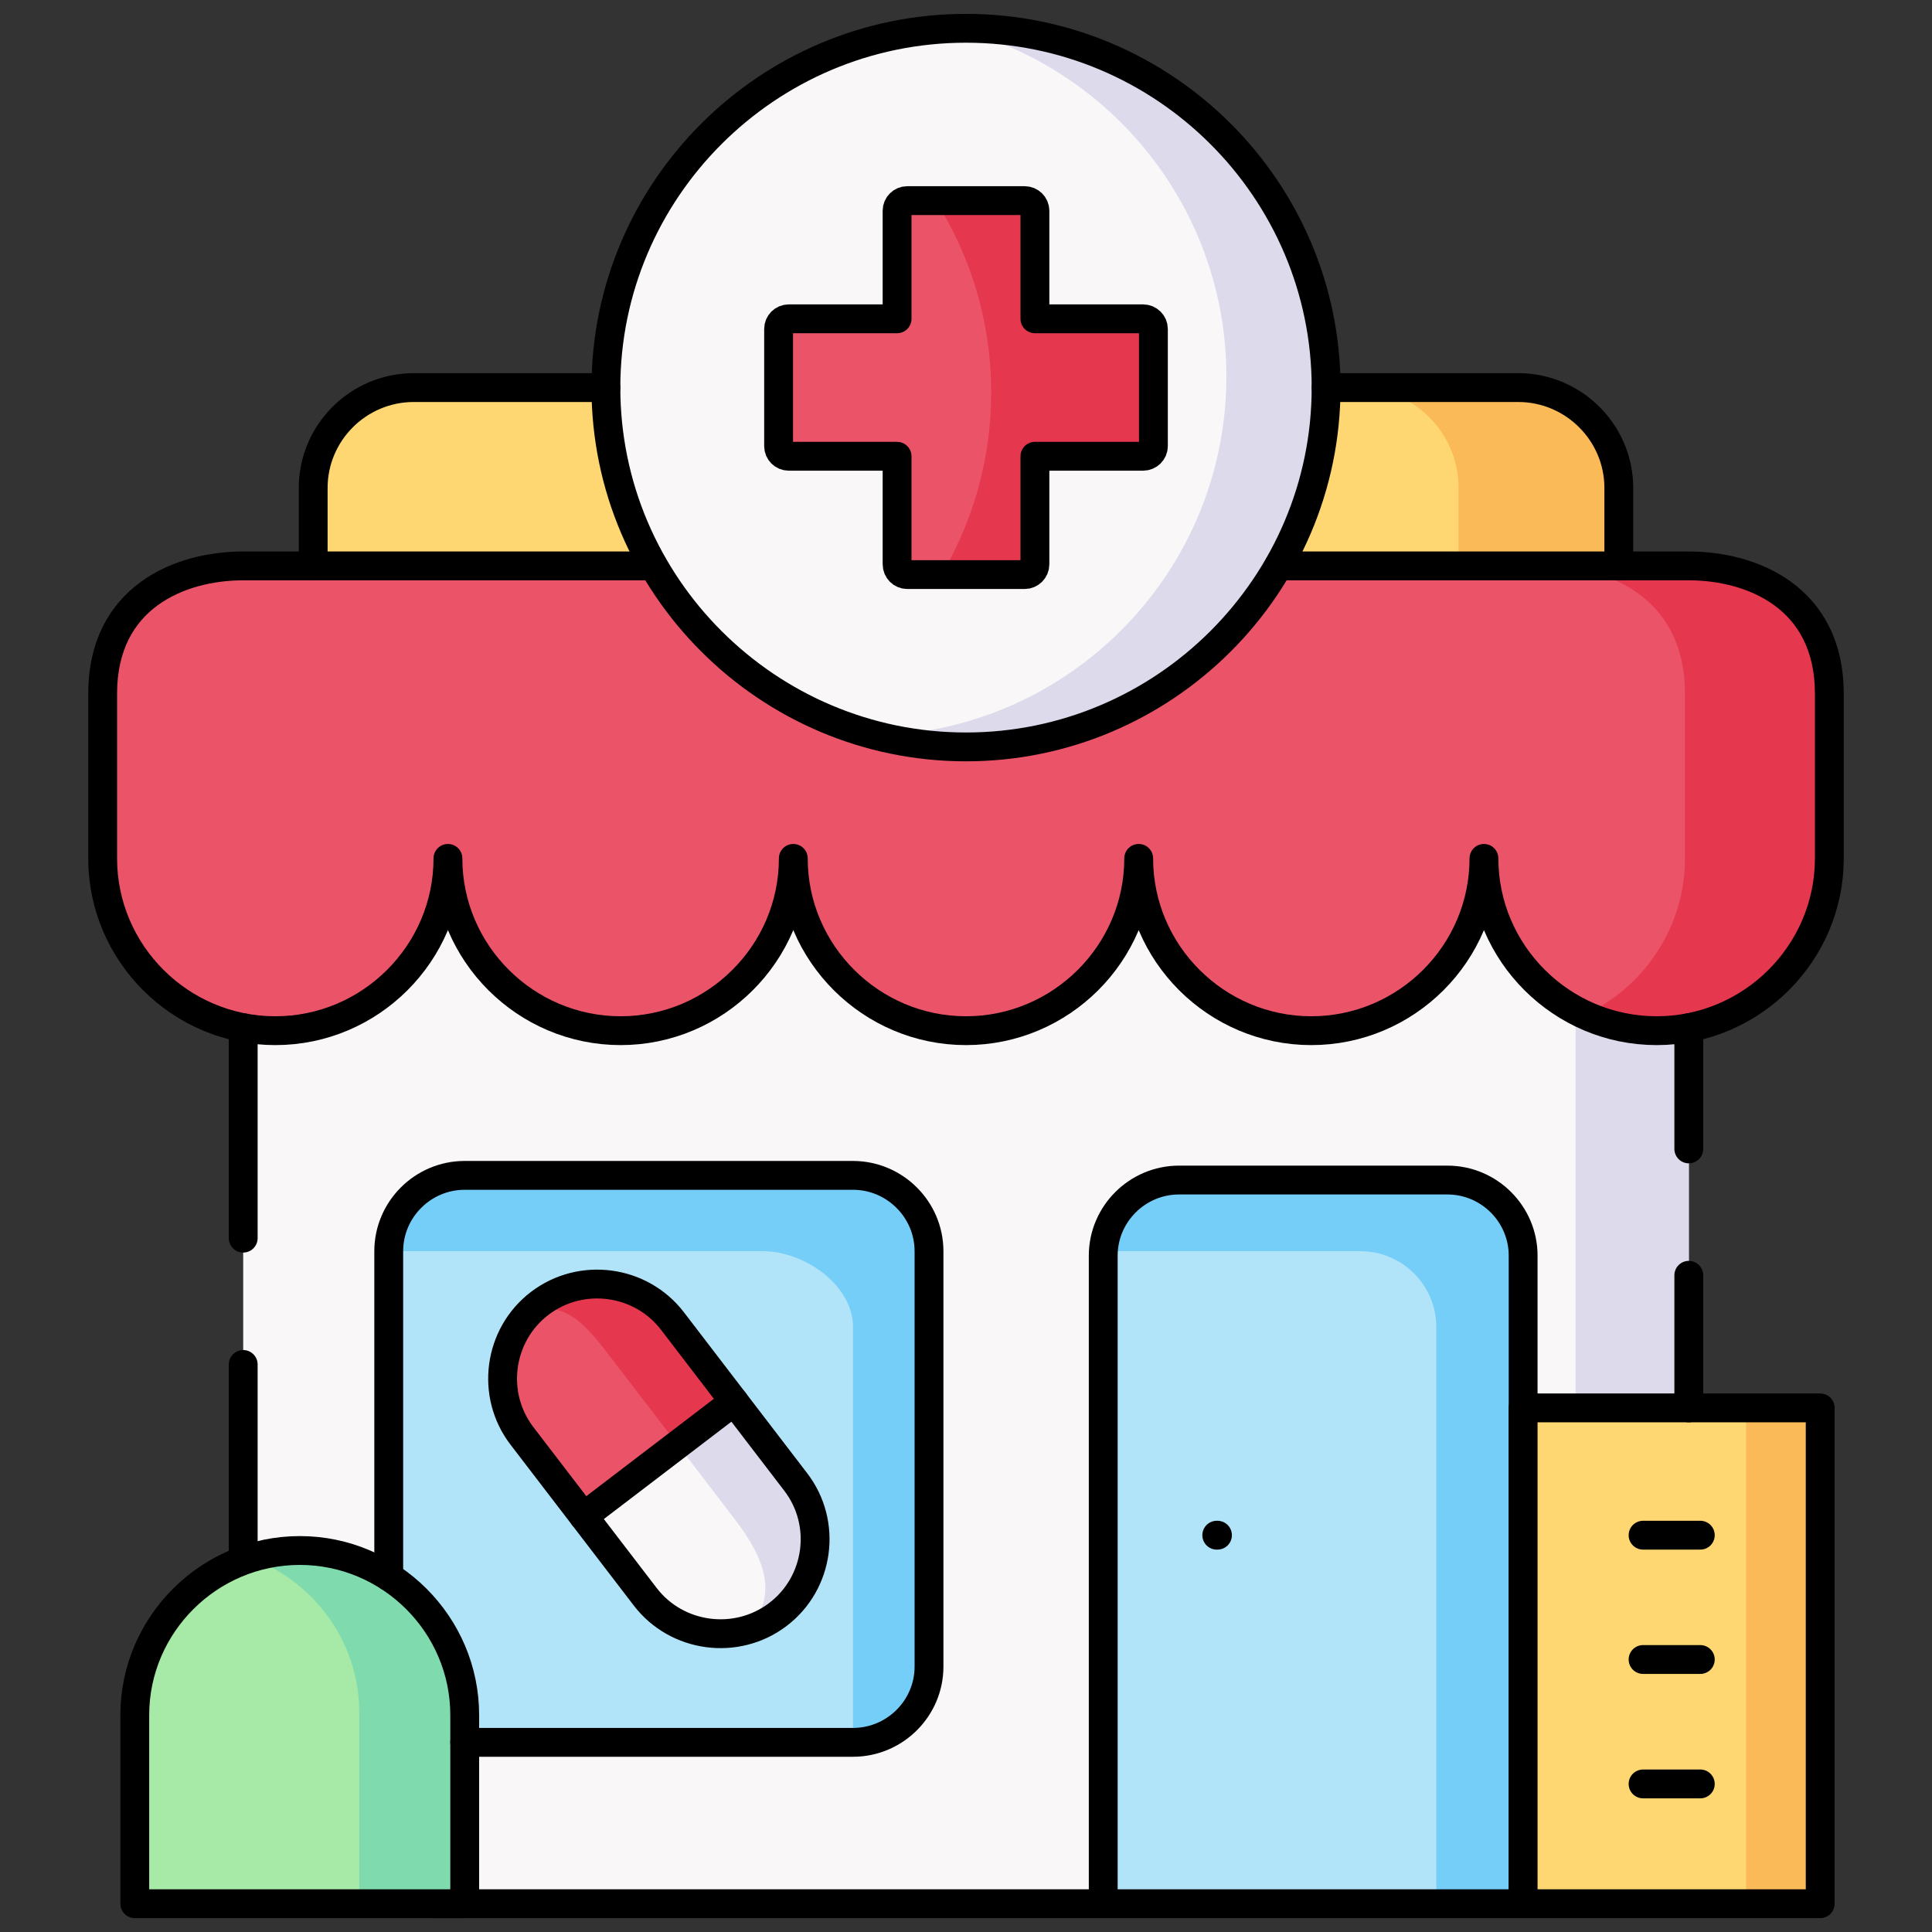 <svg width="67" height="67" viewBox="0 0 67 67" fill="none" xmlns="http://www.w3.org/2000/svg">
<rect x="0" y="0" width="67" height="67" fill="#333333" stroke="none"/>
<mask id="mask0_103_340" style="mask-type:luminance" maskUnits="userSpaceOnUse" x="0" y="0" width="67" height="67">
<path d="M0 -1.52588e-05H67V67H0V-1.52588e-05Z" fill="white"/>
</mask>
<g mask="url(#mask0_103_340)">
<path fill-rule="evenodd" clip-rule="evenodd" d="M54.547 66.019C56.758 66.019 58.566 64.214 58.566 62.009V26.063C57.164 26.328 9.768 26.318 8.434 26.063V62.009C8.434 64.214 10.243 66.019 12.45 66.019H54.547Z" fill="#F9F7F8"/>
<path fill-rule="evenodd" clip-rule="evenodd" d="M54.64 35.041V64.204C54.64 64.856 54.482 65.473 54.202 66.019H54.547C56.758 66.019 58.566 64.214 58.566 62.009V35.639V26.063C58.537 26.067 58.494 26.07 58.433 26.077C57.987 26.113 56.632 26.146 54.64 26.171V35.041Z" fill="#DDDAEC"/>
<path fill-rule="evenodd" clip-rule="evenodd" d="M10.861 19.625L23.967 20.934L22.324 13.442H14.348C12.428 13.442 10.861 15.005 10.861 16.921V19.625Z" fill="#FFD772"/>
<path fill-rule="evenodd" clip-rule="evenodd" d="M44.676 13.441L43.029 20.934L56.139 19.625V16.921C56.139 15.005 54.568 13.441 52.652 13.441H44.676Z" fill="#FFD772"/>
<path fill-rule="evenodd" clip-rule="evenodd" d="M39.489 29.768C39.489 33.057 42.181 35.743 45.474 35.743C48.77 35.743 51.462 33.057 51.462 29.768C51.462 33.057 54.159 35.743 57.451 35.743C57.832 35.743 58.203 35.708 58.566 35.639C61.33 35.116 63.44 32.677 63.44 29.768V24.054C63.44 20.715 60.762 19.625 58.566 19.625H56.139H44.342C42.188 23.377 38.141 25.902 33.5 25.902C28.859 25.902 24.808 23.377 22.659 19.625H10.861H8.434C6.234 19.625 3.56 20.715 3.56 24.054V29.768C3.56 32.677 5.667 35.116 8.434 35.639C8.794 35.708 9.168 35.743 9.545 35.743C12.841 35.743 15.534 33.057 15.534 29.768C15.534 33.057 18.23 35.743 21.523 35.743C24.815 35.743 27.511 33.057 27.511 29.768C27.511 33.057 30.207 35.743 33.5 35.743C36.793 35.743 39.489 33.057 39.489 29.768Z" fill="#EB5468"/>
<path fill-rule="evenodd" clip-rule="evenodd" d="M22.655 19.625C24.808 23.377 28.859 25.902 33.5 25.902C38.141 25.902 42.188 23.377 44.342 19.625C45.388 17.803 45.988 15.69 45.988 13.442C45.988 6.559 40.395 0.981 33.5 0.981C26.602 0.981 21.012 6.559 21.012 13.442C21.012 15.69 21.609 17.803 22.655 19.625Z" fill="#F9F7F8"/>
<path fill-rule="evenodd" clip-rule="evenodd" d="M54.852 19.754C56.685 20.127 58.433 21.354 58.433 24.055V27.799V29.768C58.433 32.164 57.002 34.244 54.949 35.195C55.711 35.546 56.56 35.744 57.451 35.744C57.832 35.744 58.203 35.708 58.566 35.64C61.33 35.116 63.44 32.677 63.44 29.768V24.055C63.44 20.715 60.762 19.625 58.566 19.625H56.139L54.852 19.754Z" fill="#E5384F"/>
<path fill-rule="evenodd" clip-rule="evenodd" d="M33.141 0.985C38.536 2.359 42.53 7.244 42.53 13.058C42.53 15.31 41.93 17.423 40.883 19.245C38.788 22.896 34.891 25.385 30.401 25.514C31.39 25.765 32.429 25.902 33.5 25.902C37.598 25.902 41.236 23.929 43.511 20.887C43.813 20.486 44.09 20.062 44.342 19.625C45.388 17.803 45.988 15.69 45.988 13.441C45.988 6.559 40.395 0.981 33.5 0.981C33.378 0.981 33.259 0.981 33.141 0.985Z" fill="#DDDAEC"/>
<path fill-rule="evenodd" clip-rule="evenodd" d="M50.194 40.923H40.887C39.442 40.923 38.259 42.103 38.259 43.545V65.807H52.821V43.545C52.821 42.103 51.639 40.923 50.194 40.923Z" fill="#B1E4F9"/>
<path fill-rule="evenodd" clip-rule="evenodd" d="M32.217 57.798V43.39C32.217 41.945 31.03 40.761 29.582 40.761H16.113C14.664 40.761 13.481 41.945 13.481 43.39V57.798C13.481 59.243 14.664 60.423 16.113 60.423H29.582C31.03 60.423 32.217 59.243 32.217 57.798Z" fill="#B1E4F9"/>
<path fill-rule="evenodd" clip-rule="evenodd" d="M38.263 43.39H44.819H46.265H47.181C48.626 43.39 49.809 44.571 49.809 46.012V55.51V65.807H52.821V43.545C52.821 42.103 51.639 40.923 50.194 40.923H40.887C39.492 40.923 38.346 42.02 38.263 43.39Z" fill="#75CEF8"/>
<path fill-rule="evenodd" clip-rule="evenodd" d="M20.239 52.586L25.459 48.602L23.323 45.815C22.224 44.38 20.153 44.104 18.715 45.201C17.281 46.295 17.004 48.365 18.1 49.796L20.239 52.586Z" fill="#EB5468"/>
<path fill-rule="evenodd" clip-rule="evenodd" d="M25.459 48.602L20.239 52.587L22.375 55.373C23.471 56.805 25.545 57.081 26.979 55.987C28.417 54.893 28.694 52.823 27.594 51.392L25.459 48.602Z" fill="#F9F7F8"/>
<path fill-rule="evenodd" clip-rule="evenodd" d="M21.231 47.142L23.37 49.928L23.5 50.097L25.459 48.601L23.323 45.815C22.224 44.38 20.153 44.104 18.715 45.201C18.611 45.28 18.514 45.363 18.424 45.452C19.678 45.105 20.397 46.048 21.231 47.142Z" fill="#E5384F"/>
<path fill-rule="evenodd" clip-rule="evenodd" d="M25.459 48.602L23.5 50.097L25.505 52.716C26.523 54.046 27.044 55.398 25.869 56.539C26.26 56.431 26.638 56.249 26.979 55.987C28.417 54.893 28.694 52.823 27.594 51.392L25.459 48.602Z" fill="#DDDAEC"/>
<path d="M33.5 25.902C40.377 25.902 45.988 20.303 45.988 13.441C45.988 6.577 40.377 0.981 33.5 0.981C26.62 0.981 21.012 6.577 21.012 13.441C21.012 20.303 26.62 25.902 33.5 25.902Z" stroke="black" stroke-miterlimit="10" stroke-linecap="round" stroke-linejoin="round"/>
<path fill-rule="evenodd" clip-rule="evenodd" d="M29.582 46.019V60.423C31.03 60.423 32.217 59.243 32.217 57.798V43.39C32.217 41.945 31.03 40.761 29.582 40.761H16.113C14.664 40.761 13.481 41.945 13.481 43.39H26.454C27.903 43.39 29.585 44.574 29.582 46.019Z" fill="#75CEF8"/>
<path d="M18.715 45.201C20.153 44.104 22.224 44.38 23.323 45.815C24.697 47.608 26.221 49.595 27.594 51.392C28.694 52.823 28.417 54.893 26.979 55.987C25.545 57.08 23.471 56.804 22.375 55.373L18.101 49.796C17.004 48.365 17.281 46.295 18.715 45.201Z" stroke="black" stroke-miterlimit="10" stroke-linecap="round" stroke-linejoin="round"/>
<path d="M20.239 52.586L25.459 48.602" stroke="black" stroke-miterlimit="10" stroke-linecap="round" stroke-linejoin="round"/>
<path fill-rule="evenodd" clip-rule="evenodd" d="M31.11 15.823V19.571C31.11 19.765 31.268 19.926 31.462 19.926H35.535C35.729 19.926 35.89 19.765 35.89 19.571V15.823H39.643C39.837 15.823 39.999 15.665 39.999 15.471V11.408C39.999 11.214 39.837 11.056 39.643 11.056H35.89V7.308C35.89 7.114 35.729 6.957 35.535 6.957H31.462C31.268 6.957 31.11 7.114 31.11 7.308V11.056H27.353C27.159 11.056 27.001 11.214 27.001 11.408V15.471C27.001 15.665 27.159 15.823 27.353 15.823H31.11Z" fill="#EB5468"/>
<path fill-rule="evenodd" clip-rule="evenodd" d="M39.643 11.056H35.89V7.308C35.89 7.115 35.729 6.957 35.535 6.957H32.443C33.665 8.879 34.373 11.164 34.373 13.61C34.373 15.863 33.773 17.975 32.727 19.797C32.702 19.84 32.677 19.883 32.652 19.926H35.535C35.729 19.926 35.89 19.765 35.89 19.571V15.823H39.643C39.837 15.823 39.999 15.665 39.999 15.472V11.408C39.999 11.214 39.837 11.056 39.643 11.056Z" fill="#E5384F"/>
<path d="M31.462 6.957H35.535C35.729 6.957 35.89 7.115 35.89 7.308V11.056H39.643C39.837 11.056 39.999 11.214 39.999 11.408V15.472C39.999 15.665 39.837 15.823 39.643 15.823H35.89V19.571C35.89 19.765 35.729 19.926 35.535 19.926H31.462C31.268 19.926 31.11 19.765 31.11 19.571V15.823H27.353C27.159 15.823 27.001 15.665 27.001 15.472V11.408C27.001 11.214 27.159 11.056 27.353 11.056H31.11V7.308C31.11 7.115 31.268 6.957 31.462 6.957Z" stroke="black" stroke-miterlimit="10" stroke-linecap="round" stroke-linejoin="round"/>
<path d="M52.821 66.019V43.544C52.821 42.103 51.642 40.923 50.194 40.923H40.887C39.442 40.923 38.259 42.103 38.259 43.544V66.019" stroke="black" stroke-miterlimit="10" stroke-linecap="round" stroke-linejoin="round"/>
<path d="M42.221 53.239H42.196" stroke="black" stroke-miterlimit="10" stroke-linecap="round" stroke-linejoin="round"/>
<path fill-rule="evenodd" clip-rule="evenodd" d="M52.821 66.019H63.123V48.824H52.821V66.019Z" fill="#FFD772"/>
<path d="M8.434 42.938V35.64M8.434 55.183V47.318M52.821 66.019H14.977M58.566 44.226V48.824M58.566 35.64V39.843" stroke="black" stroke-miterlimit="10" stroke-linecap="round" stroke-linejoin="round"/>
<path fill-rule="evenodd" clip-rule="evenodd" d="M10.397 53.77C13.543 53.77 16.116 56.338 16.116 59.477V66.019H4.674V59.477C4.674 56.338 7.252 53.77 10.397 53.77Z" fill="#A7E9A6"/>
<path fill-rule="evenodd" clip-rule="evenodd" d="M12.46 59.398V65.936H4.674V66.019H13.312H16.116V59.516V59.477C16.116 57.916 15.484 56.5 14.456 55.467C13.417 54.419 11.979 53.77 10.397 53.77C9.861 53.77 9.344 53.845 8.851 53.982C8.797 54 8.744 54.014 8.69 54.032C8.744 54.05 8.797 54.071 8.851 54.093C10.961 54.936 12.46 56.998 12.46 59.398Z" fill="#7FDBAE"/>
<path d="M10.397 53.77C13.543 53.77 16.116 56.338 16.116 59.477V66.019H4.674V59.477C4.674 56.338 7.252 53.77 10.397 53.77Z" stroke="black" stroke-miterlimit="10" stroke-linecap="round" stroke-linejoin="round"/>
<path d="M13.481 54.674V43.39C13.481 41.945 14.664 40.761 16.113 40.761H29.582C31.03 40.761 32.217 41.945 32.217 43.39V57.798C32.217 59.243 31.03 60.423 29.582 60.423H16.116" stroke="black" stroke-miterlimit="10" stroke-linecap="round" stroke-linejoin="round"/>
<path d="M56.98 53.239H58.965" stroke="black" stroke-miterlimit="10" stroke-linecap="round" stroke-linejoin="round"/>
<path d="M56.98 57.55H58.965" stroke="black" stroke-miterlimit="10" stroke-linecap="round" stroke-linejoin="round"/>
<path d="M56.98 61.865H58.965" stroke="black" stroke-miterlimit="10" stroke-linecap="round" stroke-linejoin="round"/>
<path fill-rule="evenodd" clip-rule="evenodd" d="M60.553 66.019H63.124V48.824H60.553V66.019Z" fill="#FBBA58"/>
<path d="M52.821 66.019H63.123V48.824H52.821V66.019Z" stroke="black" stroke-miterlimit="10" stroke-linecap="round" stroke-linejoin="round"/>
<path fill-rule="evenodd" clip-rule="evenodd" d="M47.095 13.441C49.014 13.441 50.582 15.005 50.582 16.92V19.625H56.139V16.92C56.139 15.005 54.568 13.441 52.652 13.441H47.095Z" fill="#FBBA58"/>
<path d="M45.988 13.441H52.652C54.568 13.441 56.139 15.005 56.139 16.92V19.625M10.861 19.625V16.92C10.861 15.005 12.428 13.441 14.348 13.441H21.012" stroke="black" stroke-miterlimit="10" stroke-linecap="round" stroke-linejoin="round"/>
<path d="M44.342 19.625H58.566C60.762 19.625 63.44 20.715 63.44 24.055V29.768C63.44 33.057 60.744 35.743 57.451 35.743C54.159 35.743 51.462 33.057 51.462 29.768C51.462 33.057 48.77 35.743 45.474 35.743C42.181 35.743 39.489 33.057 39.489 29.768C39.489 33.057 36.793 35.743 33.5 35.743C30.207 35.743 27.511 33.057 27.511 29.768C27.511 33.057 24.815 35.743 21.523 35.743C18.23 35.743 15.534 33.057 15.534 29.768C15.534 33.057 12.841 35.743 9.549 35.743H9.545C6.252 35.743 3.56 33.057 3.56 29.768V24.055C3.56 20.715 6.234 19.625 8.434 19.625H22.659" stroke="black" stroke-miterlimit="10" stroke-linecap="round" stroke-linejoin="round"/>
</g>
</svg>
